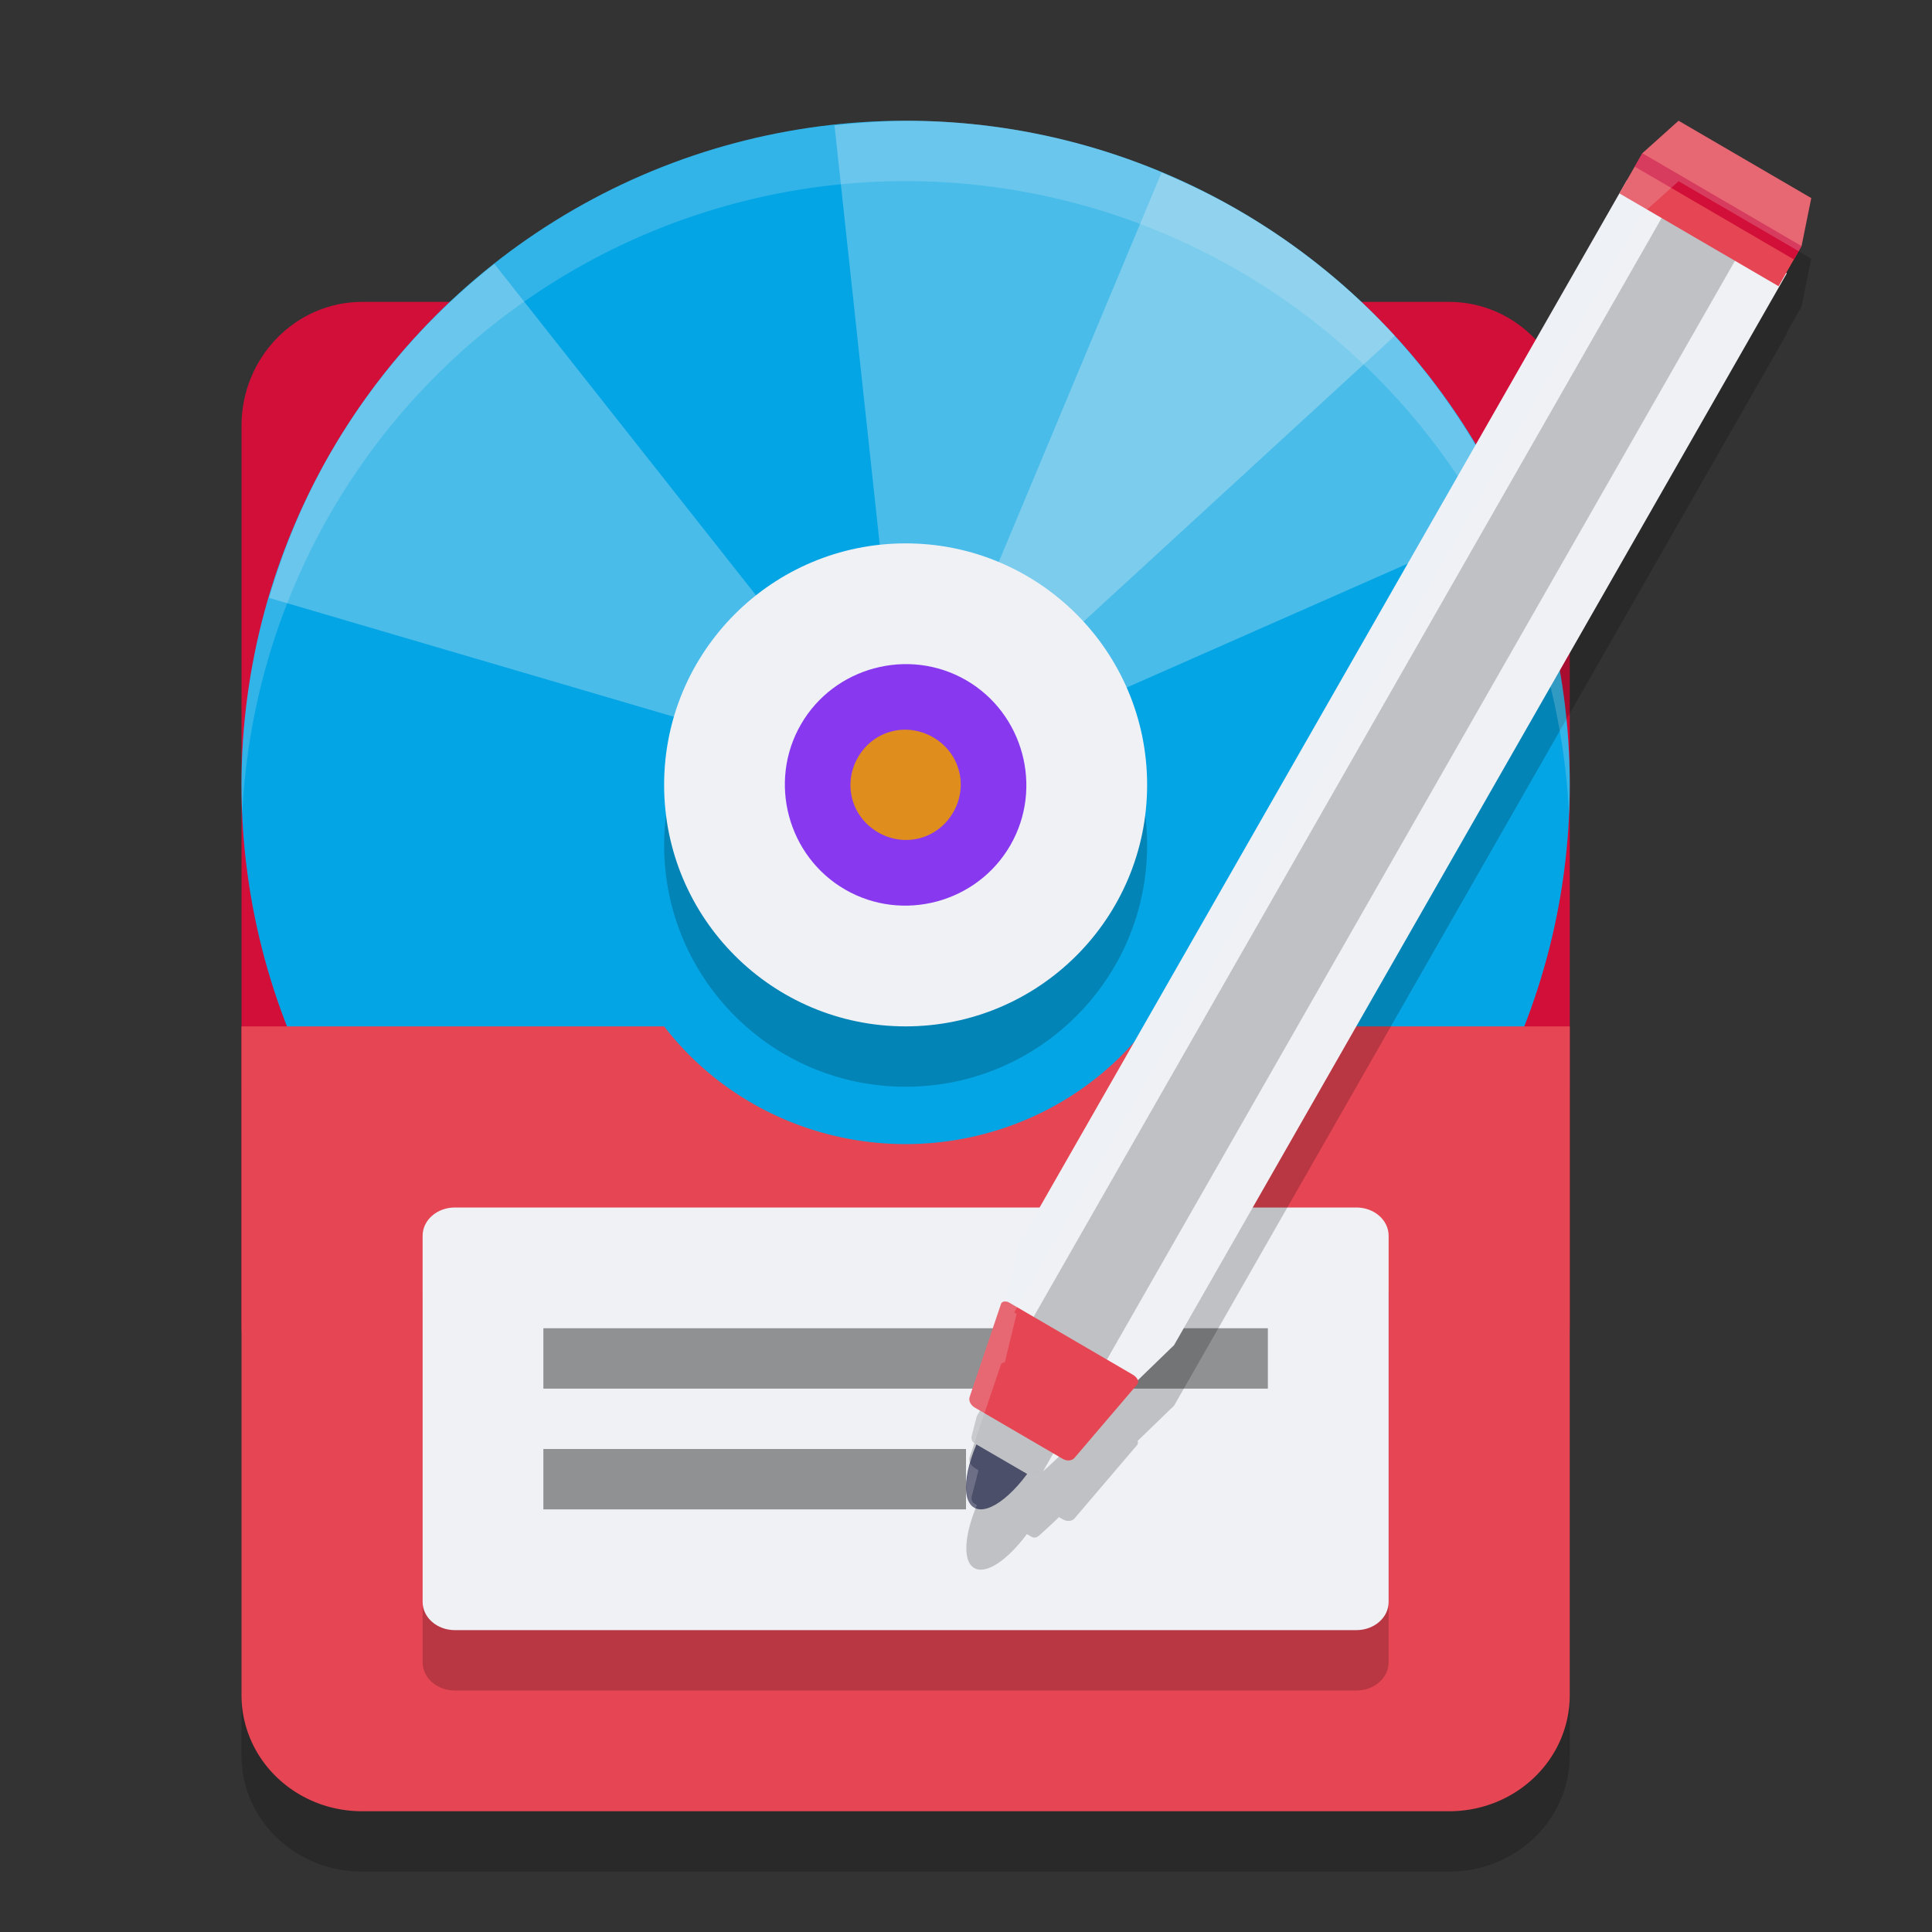 <svg xmlns="http://www.w3.org/2000/svg" width="32" height="32" version="1.1">
 <rect width="100%" height="100%" fill="#333333" stroke="none"/>
 <path style="opacity:0.2" d="M 4,18 V 29.074 C 4,30.141 4.892,31 6,31 H 24 c 1.108,0 2,-0.859 2,-1.926 V 18 H 19 A 5,4.875 0 0 1 15,19.95 5,4.875 0 0 1 11,18 Z"/>
 <path style="fill:#d20f39" d="m 6,5 h 18 c 1.104,0 2,0.92 2,2.054 V 21.946 C 26,23.08 25.104,24 24,24 H 6 C 4.896,24 4,23.08 4,21.946 V 7.054 C 4,5.92 4.896,5 6,5 Z m 0,0"/>
 <circle style="fill:#04a5e5" cx="15" cy="13" r="11"/>
 <path style="opacity:0.3;fill:#eff1f5" d="m 15.296,2.004 c -0.494,-0.013 -0.986,0.02 -1.474,0.073 l 0.943,8.742 c 0.448,-0.049 0.915,0.033 1.336,0.276 0.199,0.115 0.365,0.263 0.513,0.424 L 23.103,5.561 C 22.365,4.758 21.494,4.05 20.499,3.475 18.855,2.526 17.068,2.05 15.296,2.004 Z"/>
 <path style="opacity:0.3;fill:#eff1f5" d="m 19.238,2.861 -3.395,8.12 c 0.086,0.036 0.174,0.067 0.257,0.115 0.421,0.243 0.726,0.608 0.908,1.021 L 25.053,8.569 C 24.144,6.502 22.604,4.691 20.499,3.475 20.087,3.238 19.665,3.04 19.238,2.861 Z"/>
 <path style="opacity:0.3;fill:#eff1f5" d="m 8.189,4.372 c -1.064,0.839 -1.995,1.884 -2.714,3.129 -0.447,0.774 -0.776,1.581 -1.018,2.402 l 8.437,2.478 c 0.048,-0.165 0.111,-0.327 0.201,-0.482 0.144,-0.249 0.331,-0.456 0.544,-0.624 z"/>
 <circle style="opacity:0.2" cx="15" cy="14" r="4"/>
 <circle style="fill:#eff1f5" cx="15" cy="13" r="4"/>
 <path style="fill:#df8e1d" d="m 15.728,11.738 c 0.697,0.402 0.936,1.293 0.533,1.99 -0.402,0.697 -1.293,0.936 -1.989,0.533 -0.697,-0.402 -0.936,-1.293 -0.533,-1.99 0.402,-0.697 1.293,-0.934 1.989,-0.533 z m 0,0"/>
 <path style="fill:#8839ef" d="m 14.482,11.069 c -0.496,0.133 -0.941,0.453 -1.216,0.929 -0.55,0.952 -0.22,2.186 0.732,2.736 0.952,0.55 2.186,0.22 2.736,-0.733 0.55,-0.952 0.218,-2.186 -0.734,-2.736 -0.476,-0.274 -1.022,-0.329 -1.517,-0.196 z m 0.28,1.047 c 0.223,-0.06 0.471,-0.031 0.692,0.095 0.442,0.255 0.589,0.802 0.334,1.244 -0.255,0.442 -0.802,0.587 -1.243,0.332 -0.442,-0.255 -0.589,-0.802 -0.334,-1.244 0.127,-0.221 0.328,-0.368 0.552,-0.427 z"/>
 <path style="fill:#e64553" d="M 4,17 V 28.074 C 4,29.141 4.892,30 6,30 H 24 c 1.108,0 2,-0.859 2,-1.926 V 17 H 19 A 5,4.875 0 0 1 15,18.95 5,4.875 0 0 1 11,17 Z"/>
 <path style="opacity:0.2" d="M 7.533,21 H 22.467 C 22.761,21 23,21.209 23,21.467 v 6.067 C 23,27.791 22.761,28 22.467,28 H 7.533 C 7.239,28 7,27.791 7,27.533 V 21.467 C 7,21.209 7.239,21 7.533,21 Z m 0,0"/>
 <path style="fill:#eff1f5" d="M 7.533,20 H 22.467 C 22.761,20 23,20.209 23,20.467 v 6.067 C 23,26.791 22.761,27 22.467,27 H 7.533 C 7.239,27 7,26.791 7,26.533 V 20.467 C 7,20.209 7.239,20 7.533,20 Z m 0,0"/>
 <path style="opacity:0.4" d="m 9,22 v 1 h 12 v -1 z"/>
 <path style="opacity:0.4" d="m 9,24 v 1 h 7 v -1 z"/>
 <path style="opacity:0.2" d="m 27.803,3.001 -0.6,0.537 -0.127,0.223 -0.254,0.443 -10.023,17.533 0.039,0.023 -0.195,0.803 c -0.034,0.004 -0.064,0.019 -0.068,0.051 l -0.514,1.521 c -0.021,0.06 0.009,0.136 0.09,0.182 l 0.057,0.033 -0.111,0.43 c -0.012,0.046 -0.004,0.097 0.045,0.125 l 0.039,0.023 c -0.208,0.494 -0.242,0.928 -0.045,1.043 0.197,0.115 0.553,-0.133 0.873,-0.562 l 0.076,0.045 c 0.049,0.028 0.094,0.009 0.129,-0.023 0,0 0.191,-0.171 0.326,-0.303 l 0.059,0.035 c 0.079,0.046 0.161,0.033 0.201,-0.016 l 1.031,-1.209 c 0.02,-0.02 0.019,-0.046 0.012,-0.072 L 19.447,23.281 29.596,5.527 29.586,5.521 29.713,5.298 29.84,5.076 30,4.283 Z"/>
 <path style="fill:#4c4f69" d="m 17.224,24.089 c -0.359,0.629 -0.847,1.023 -1.089,0.882 -0.243,-0.142 -0.149,-0.766 0.21,-1.394 0.36,-0.628 0.848,-1.022 1.09,-0.881 0.243,0.142 0.148,0.766 -0.211,1.393 z m 0,0"/>
 <path style="fill:#eff1f5;opacity:0.2" d="M 15 2 A 11 11 0 0 0 4 13 A 11 11 0 0 0 4.012 13.494 A 11 11 0 0 1 15 3 A 11 11 0 0 1 25.988 13.506 A 11 11 0 0 0 26 13 A 11 11 0 0 0 15 2 z"/>
 <path style="fill:#eff1f5" d="m 26.949,2.982 -10.151,17.755 0.04,0.024 -0.632,2.59 -0.111,0.429 c -0.012,0.046 -0.004,0.096 0.044,0.124 L 17.083,24.453 c 0.049,0.028 0.094,0.008 0.129,-0.024 0,0 0.191,-0.171 0.327,-0.303 L 19.446,22.28 29.596,4.526 27.594,3.358 v -0.001 z"/>
 <path style="opacity:0.2" d="m 27.648,3.39 -11.469,20.067 -0.083,0.322 c -0.012,0.046 -0.004,0.096 0.044,0.124 l 0.943,0.55 c 0.049,0.028 0.094,0.008 0.129,-0.024 0,0 0.051,-0.048 0.064,-0.059 L 28.863,4.098 Z"/>
 <path style="fill:#e64553" d="m 16.717,21.576 2.044,1.192 c 0.082,0.048 0.116,0.123 0.068,0.17 l -1.031,1.208 c -0.041,0.049 -0.121,0.061 -0.2,0.015 l -1.448,-0.845 c -0.08,-0.046 -0.109,-0.122 -0.088,-0.182 l 0.513,-1.521 c 0.007,-0.053 0.077,-0.075 0.142,-0.038 z m 0,0"/>
 <path style="fill:#e64553" d="M 27.203,2.538 26.822,3.203 29.459,4.741 29.839,4.075 30,3.281 27.802,2 Z m 0,0"/>
 <path fill="#d20f39" d="m 27.076,2.76 0.127,-0.222 2.637,1.538 -0.127,0.222 z m 0,0"/>
 <path style="fill:#eff1f5;opacity:0.2" d="M 27.803 2 L 27.203 2.537 L 27.076 2.76 L 26.822 3.203 L 16.799 20.736 L 16.838 20.76 L 16.643 21.562 C 16.608 21.566 16.578 21.582 16.574 21.613 L 16.061 23.135 C 16.04 23.195 16.07 23.27 16.15 23.316 L 16.207 23.35 L 16.096 23.779 C 16.084 23.824 16.093 23.874 16.139 23.902 L 16.574 22.615 C 16.578 22.584 16.608 22.568 16.643 22.564 L 16.838 21.762 L 16.799 21.738 L 26.822 4.205 L 27.076 3.762 L 27.203 3.539 L 27.803 3.002 L 29.791 4.16 L 29.84 4.074 L 30 3.281 L 27.803 2 z M 16.072 24.236 C 15.971 24.593 15.981 24.88 16.135 24.971 C 16.143 24.976 16.155 24.971 16.164 24.975 C 16.17 24.959 16.173 24.945 16.18 24.93 L 16.141 24.906 C 16.092 24.878 16.084 24.827 16.096 24.781 L 16.207 24.352 L 16.15 24.318 C 16.112 24.296 16.088 24.267 16.072 24.236 z"/>
</svg>
